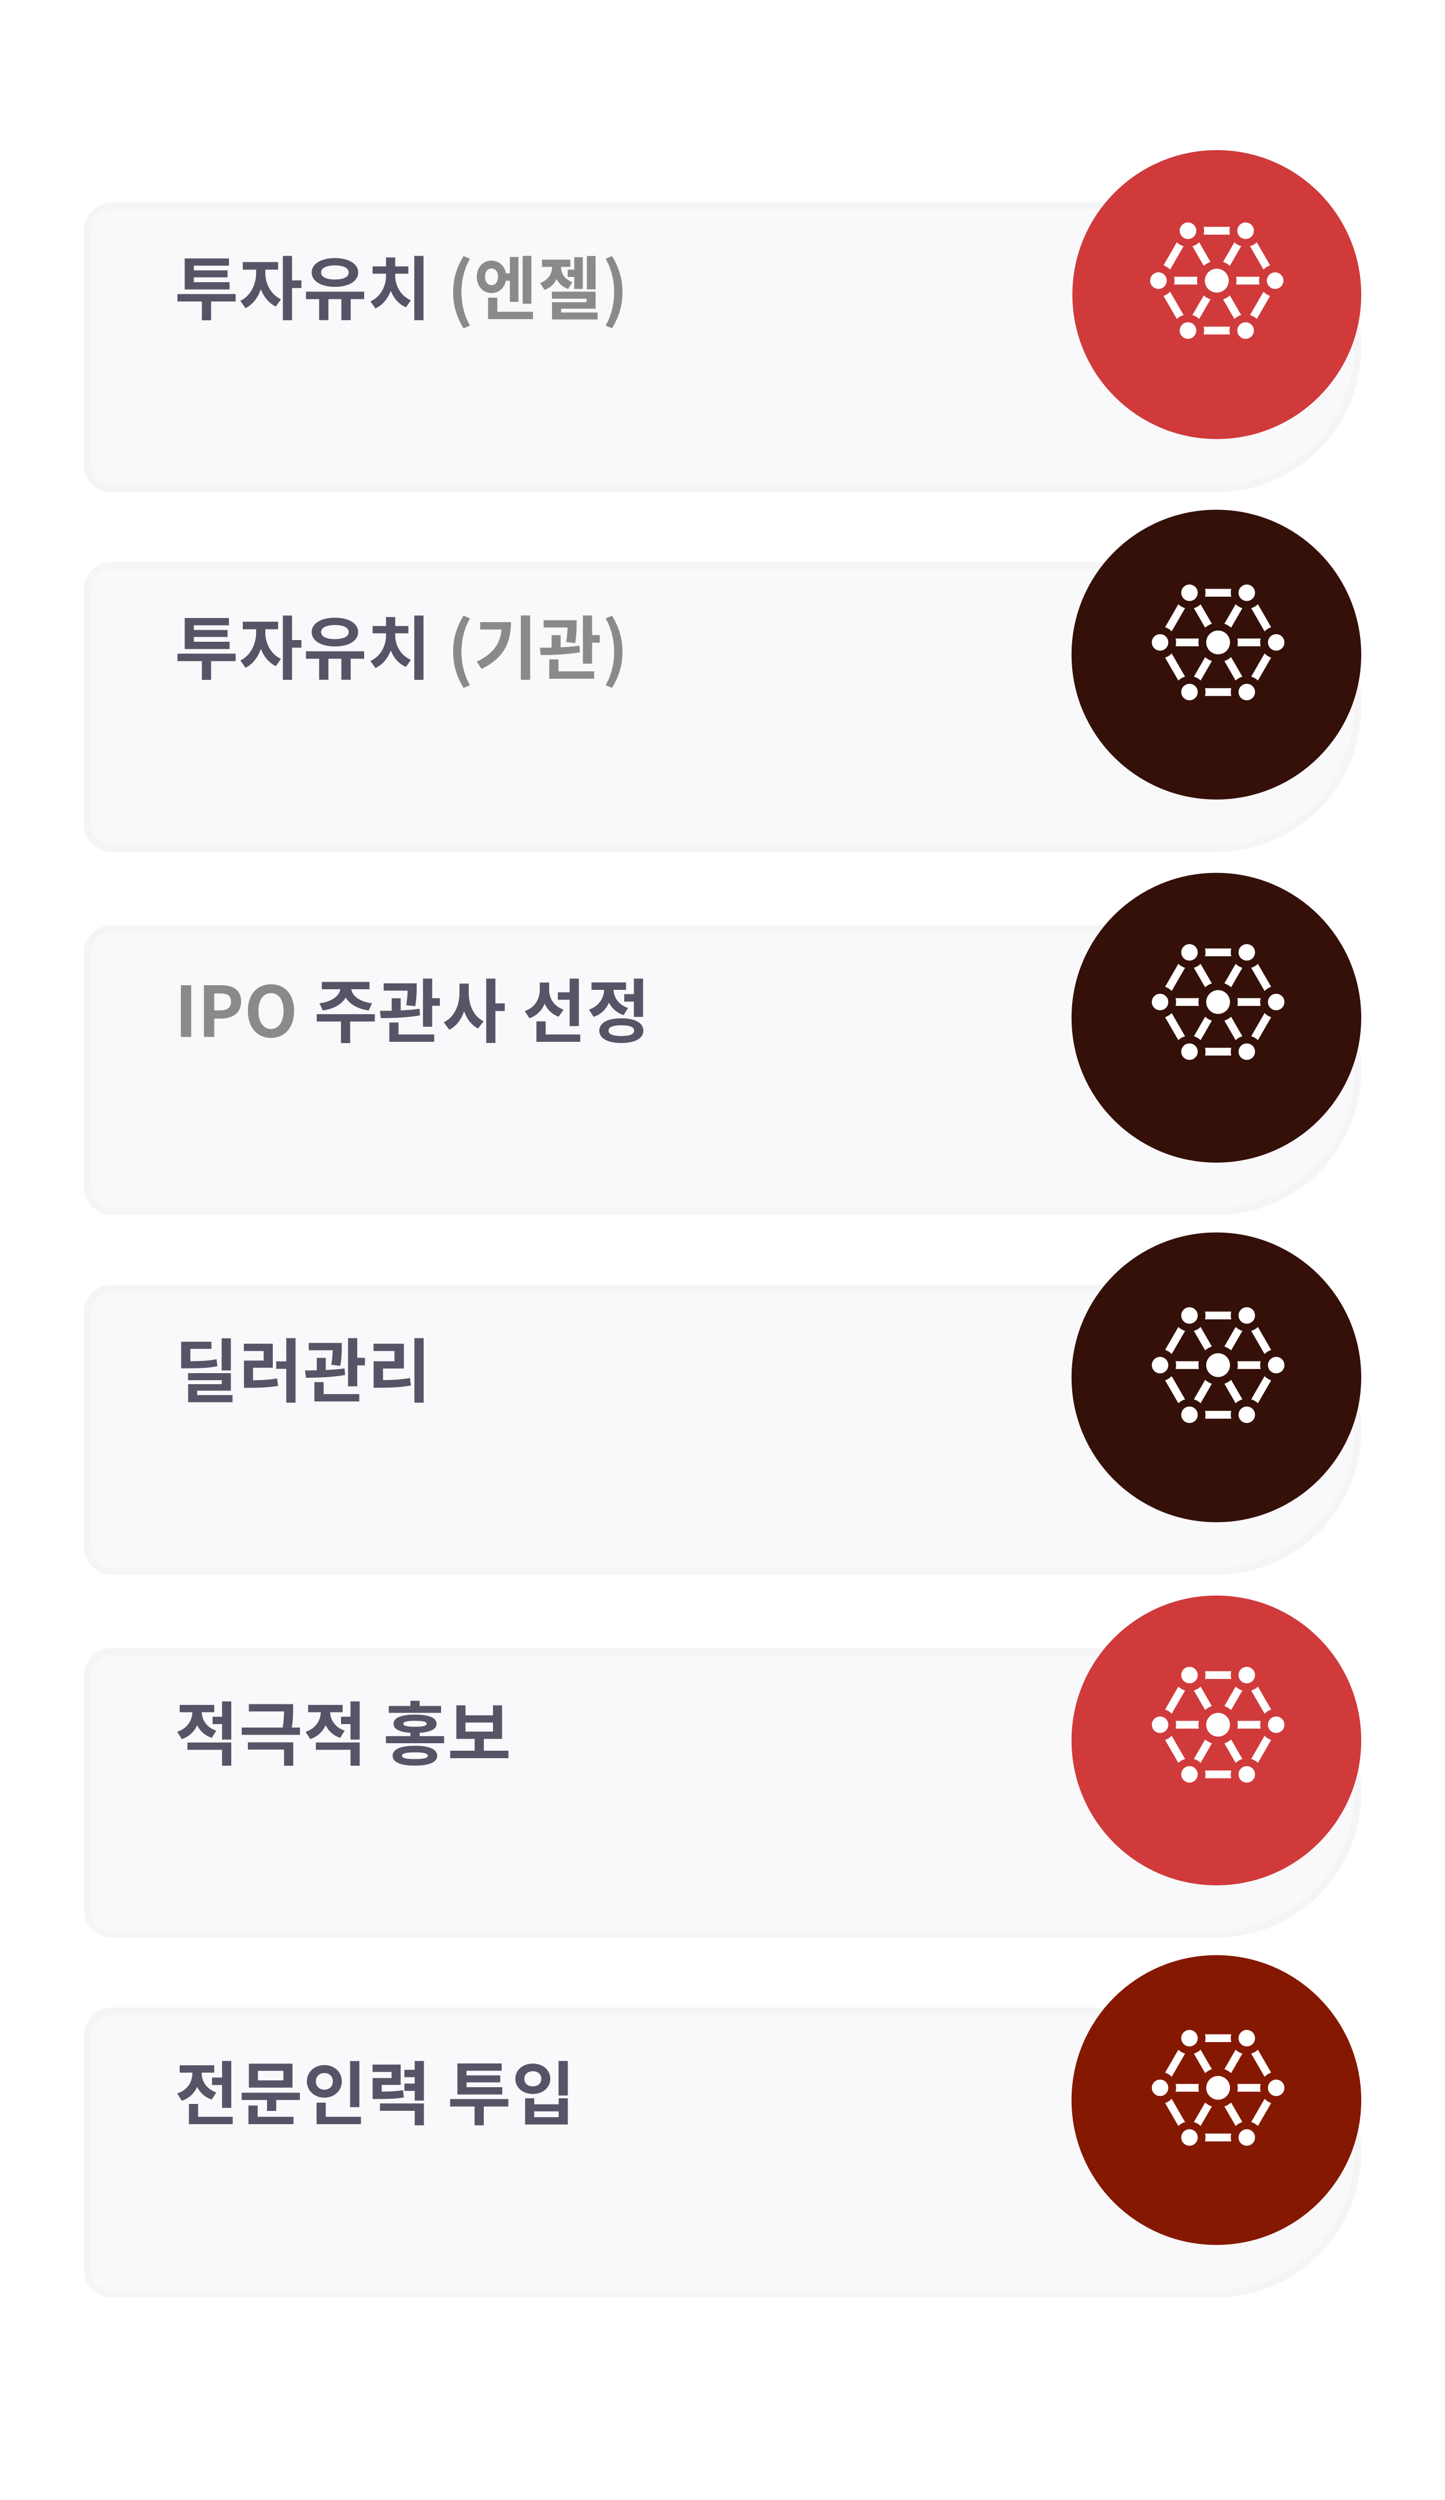 <svg width="414" height="716" viewBox="0 0 414 716" fill="none" xmlns="http://www.w3.org/2000/svg">
<g filter="url(#filter0_d)">
<path d="M24 47C24 42.582 27.582 39 32 39H348.5C371.42 39 390 57.58 390 80.5C390 103.42 371.42 122 348.5 122H32C27.582 122 24 118.418 24 114V47Z" fill="#F9F9FB"/>
<path d="M25 47C25 43.134 28.134 40 32 40H348.5C370.868 40 389 58.133 389 80.5C389 102.868 370.868 121 348.5 121H32C28.134 121 25 117.866 25 114V47Z" stroke="#341008" stroke-opacity="0.02" stroke-width="2"/>
</g>
<g filter="url(#filter1_d)">
<path d="M24 150C24 145.582 27.582 142 32 142H348.5C371.42 142 390 160.58 390 183.5C390 206.42 371.42 225 348.5 225H32C27.582 225 24 221.418 24 217V150Z" fill="#F9F9FB"/>
<path d="M25 150C25 146.134 28.134 143 32 143H348.5C370.868 143 389 161.132 389 183.5C389 205.868 370.868 224 348.5 224H32C28.134 224 25 220.866 25 217V150Z" stroke="#341008" stroke-opacity="0.02" stroke-width="2"/>
</g>
<g filter="url(#filter2_d)">
<path d="M24 254C24 249.582 27.582 246 32 246H348.5C371.42 246 390 264.58 390 287.5C390 310.42 371.42 329 348.5 329H32C27.582 329 24 325.418 24 321V254Z" fill="#F9F9FB"/>
<path d="M25 254C25 250.134 28.134 247 32 247H348.5C370.868 247 389 265.132 389 287.5C389 309.868 370.868 328 348.5 328H32C28.134 328 25 324.866 25 321V254Z" stroke="#341008" stroke-opacity="0.02" stroke-width="2"/>
</g>
<g filter="url(#filter3_d)">
<path d="M24 357C24 352.582 27.582 349 32 349H348.5C371.42 349 390 367.58 390 390.5C390 413.42 371.42 432 348.5 432H32C27.582 432 24 428.418 24 424V357Z" fill="#F9F9FB"/>
<path d="M25 357C25 353.134 28.134 350 32 350H348.5C370.868 350 389 368.132 389 390.5C389 412.868 370.868 431 348.5 431H32C28.134 431 25 427.866 25 424V357Z" stroke="#341008" stroke-opacity="0.02" stroke-width="2"/>
</g>
<g filter="url(#filter4_d)">
<path d="M24 461C24 456.582 27.582 453 32 453H348.5C371.42 453 390 471.58 390 494.5C390 517.42 371.42 536 348.5 536H32C27.582 536 24 532.418 24 528V461Z" fill="#F9F9FB"/>
<path d="M25 461C25 457.134 28.134 454 32 454H348.5C370.868 454 389 472.132 389 494.5C389 516.868 370.868 535 348.5 535H32C28.134 535 25 531.866 25 528V461Z" stroke="#341008" stroke-opacity="0.02" stroke-width="2"/>
</g>
<g filter="url(#filter5_d)">
<path d="M24 564C24 559.582 27.582 556 32 556H348.5C371.42 556 390 574.58 390 597.5C390 620.42 371.42 639 348.5 639H32C27.582 639 24 635.418 24 631V564Z" fill="#F9F9FB"/>
<path d="M25 564C25 560.134 28.134 557 32 557H348.5C370.868 557 389 575.132 389 597.5C389 619.868 370.868 638 348.5 638H32C28.134 638 25 634.866 25 631V564Z" stroke="#341008" stroke-opacity="0.02" stroke-width="2"/>
</g>
<g filter="url(#filter6_d)">
<circle cx="348.621" cy="80.379" r="41.379" fill="#D03A3B"/>
</g>
<g clip-path="url(#clip0)">
<path d="M365.338 82.759C366.651 82.759 367.716 81.694 367.716 80.381C367.716 79.068 366.651 78.004 365.338 78.004C364.025 78.004 362.961 79.068 362.961 80.381C362.961 81.694 364.025 82.759 365.338 82.759Z" fill="white"/>
<path d="M340.366 97.05C341.679 97.05 342.743 95.985 342.743 94.672C342.743 93.359 341.679 92.295 340.366 92.295C339.053 92.295 337.988 93.359 337.988 94.672C337.988 95.985 339.053 97.05 340.366 97.05Z" fill="white"/>
<path d="M356.87 97.05C358.183 97.05 359.247 95.985 359.247 94.672C359.247 93.359 358.183 92.295 356.87 92.295C355.557 92.295 354.492 93.359 354.492 94.672C354.492 95.985 355.557 97.05 356.87 97.05Z" fill="white"/>
<path d="M356.87 68.464C358.183 68.464 359.247 67.399 359.247 66.086C359.247 64.773 358.183 63.709 356.87 63.709C355.557 63.709 354.492 64.773 354.492 66.086C354.492 67.399 355.557 68.464 356.87 68.464Z" fill="white"/>
<path d="M340.366 68.464C341.679 68.464 342.743 67.399 342.743 66.086C342.743 64.773 341.679 63.709 340.366 63.709C339.053 63.709 337.988 64.773 337.988 66.086C337.988 67.399 339.053 68.464 340.366 68.464Z" fill="white"/>
<path d="M348.615 83.806C350.506 83.806 352.039 82.273 352.039 80.383C352.039 78.492 350.506 76.959 348.615 76.959C346.724 76.959 345.191 78.492 345.191 80.383C345.191 82.273 346.724 83.806 348.615 83.806Z" fill="white"/>
<path d="M331.897 82.757C333.21 82.757 334.274 81.692 334.274 80.379C334.274 79.066 333.21 78.002 331.897 78.002C330.584 78.002 329.52 79.066 329.52 80.379C329.52 81.692 330.584 82.757 331.897 82.757Z" fill="white"/>
<path d="M352.359 76.138L355.601 70.524C354.864 70.312 354.202 69.922 353.665 69.402L350.422 75.017C351.143 75.26 351.8 75.645 352.359 76.138Z" fill="white"/>
<path d="M336.371 79.262C336.461 79.62 336.509 79.995 336.509 80.381C336.509 80.767 336.461 81.141 336.371 81.5H343.061C342.989 81.138 342.95 80.764 342.95 80.381C342.95 79.998 342.989 79.624 343.061 79.262H336.371Z" fill="white"/>
<path d="M344.873 76.137C345.432 75.643 346.088 75.259 346.81 75.016L343.57 69.402C343.033 69.922 342.37 70.312 341.633 70.523L344.873 76.137Z" fill="white"/>
<path d="M358.141 90.238C358.878 90.45 359.54 90.84 360.078 91.359L363.887 84.761C363.16 84.519 362.514 84.102 361.997 83.559L358.141 90.238Z" fill="white"/>
<path d="M352.359 84.623C351.8 85.117 351.143 85.501 350.422 85.745L353.665 91.359C354.202 90.84 354.864 90.449 355.601 90.238L352.359 84.623Z" fill="white"/>
<path d="M339.098 70.523C338.361 70.312 337.698 69.922 337.161 69.402L333.352 76.001C334.078 76.243 334.725 76.66 335.242 77.203L339.098 70.523Z" fill="white"/>
<path d="M344.876 84.625L341.637 90.238C342.374 90.45 343.037 90.84 343.574 91.359L346.814 85.746C346.092 85.503 345.435 85.118 344.876 84.625Z" fill="white"/>
<path d="M344.844 93.557C344.933 93.915 344.982 94.29 344.982 94.676C344.982 95.061 344.933 95.436 344.844 95.795H352.394C352.304 95.436 352.256 95.061 352.256 94.676C352.256 94.29 352.304 93.915 352.394 93.557H344.844Z" fill="white"/>
<path d="M354.164 79.262C354.237 79.624 354.276 79.998 354.276 80.381C354.276 80.764 354.237 81.138 354.164 81.5H360.86C360.77 81.141 360.722 80.767 360.722 80.381C360.722 79.995 360.77 79.62 360.86 79.262H354.164Z" fill="white"/>
<path d="M335.242 83.559C334.725 84.102 334.078 84.519 333.352 84.761L337.161 91.359C337.698 90.84 338.361 90.45 339.098 90.238L335.242 83.559Z" fill="white"/>
<path d="M361.997 77.203C362.514 76.66 363.16 76.243 363.887 76.001L360.078 69.402C359.54 69.922 358.878 70.312 358.141 70.523L361.997 77.203Z" fill="white"/>
<path d="M352.394 67.207C352.304 66.848 352.256 66.474 352.256 66.088C352.256 65.702 352.304 65.327 352.394 64.969H344.844C344.933 65.327 344.982 65.702 344.982 66.088C344.982 66.474 344.933 66.848 344.844 67.207H352.394Z" fill="white"/>
</g>
<g filter="url(#filter7_d)">
<circle cx="348.5" cy="183.5" r="41.5" fill="#341008"/>
</g>
<g filter="url(#filter8_d)">
<circle cx="348.5" cy="287.5" r="41.5" fill="#341008"/>
</g>
<g filter="url(#filter9_d)">
<circle cx="348.5" cy="390.5" r="41.5" fill="#341008"/>
</g>
<g filter="url(#filter10_d)">
<circle cx="348.5" cy="494.5" r="41.5" fill="#D03A3B"/>
</g>
<g filter="url(#filter11_d)">
<circle cx="348.5" cy="597.5" r="41.5" fill="#851801"/>
</g>
<g clip-path="url(#clip1)">
<path d="M365.635 186.365C366.941 186.365 368 185.306 368 184C368 182.694 366.941 181.635 365.635 181.635C364.328 181.635 363.27 182.694 363.27 184C363.27 185.306 364.328 186.365 365.635 186.365Z" fill="white"/>
<path d="M340.791 200.584C342.097 200.584 343.156 199.525 343.156 198.219C343.156 196.912 342.097 195.854 340.791 195.854C339.485 195.854 338.426 196.912 338.426 198.219C338.426 199.525 339.485 200.584 340.791 200.584Z" fill="white"/>
<path d="M357.209 200.584C358.515 200.584 359.574 199.525 359.574 198.219C359.574 196.912 358.515 195.854 357.209 195.854C355.903 195.854 354.844 196.912 354.844 198.219C354.844 199.525 355.903 200.584 357.209 200.584Z" fill="white"/>
<path d="M357.209 172.144C358.515 172.144 359.574 171.085 359.574 169.779C359.574 168.473 358.515 167.414 357.209 167.414C355.903 167.414 354.844 168.473 354.844 169.779C354.844 171.085 355.903 172.144 357.209 172.144Z" fill="white"/>
<path d="M340.791 172.144C342.097 172.144 343.156 171.085 343.156 169.779C343.156 168.473 342.097 167.414 340.791 167.414C339.485 167.414 338.426 168.473 338.426 169.779C338.426 171.085 339.485 172.144 340.791 172.144Z" fill="white"/>
<path d="M348.996 187.408C350.877 187.408 352.402 185.883 352.402 184.002C352.402 182.121 350.877 180.596 348.996 180.596C347.115 180.596 345.59 182.121 345.59 184.002C345.59 185.883 347.115 187.408 348.996 187.408Z" fill="white"/>
<path d="M332.365 186.365C333.671 186.365 334.73 185.306 334.73 184C334.73 182.694 333.671 181.635 332.365 181.635C331.059 181.635 330 182.694 330 184C330 185.306 331.059 186.365 332.365 186.365Z" fill="white"/>
<path d="M352.72 179.78L355.946 174.194C355.212 173.984 354.553 173.595 354.019 173.078L350.793 178.664C351.511 178.906 352.164 179.289 352.72 179.78Z" fill="white"/>
<path d="M336.816 182.887C336.906 183.243 336.954 183.616 336.954 184C336.954 184.384 336.906 184.757 336.816 185.113H343.472C343.4 184.753 343.361 184.381 343.361 184C343.361 183.619 343.4 183.247 343.472 182.887H336.816Z" fill="white"/>
<path d="M345.274 179.778C345.83 179.287 346.483 178.905 347.201 178.662L343.978 173.078C343.443 173.595 342.785 173.983 342.051 174.193L345.274 179.778Z" fill="white"/>
<path d="M358.473 193.807C359.206 194.018 359.865 194.406 360.4 194.923L364.19 188.358C363.467 188.118 362.823 187.702 362.309 187.162L358.473 193.807Z" fill="white"/>
<path d="M352.72 188.221C352.164 188.712 351.511 189.094 350.793 189.337L354.019 194.922C354.553 194.405 355.212 194.017 355.946 193.807L352.72 188.221Z" fill="white"/>
<path d="M339.53 174.194C338.796 173.983 338.137 173.595 337.603 173.078L333.812 179.643C334.536 179.883 335.179 180.299 335.693 180.839L339.53 174.194Z" fill="white"/>
<path d="M345.278 188.223L342.055 193.807C342.788 194.017 343.447 194.406 343.982 194.922L347.205 189.338C346.487 189.096 345.834 188.714 345.278 188.223Z" fill="white"/>
<path d="M345.246 197.107C345.335 197.464 345.383 197.837 345.383 198.221C345.383 198.605 345.335 198.977 345.246 199.334H352.758C352.668 198.977 352.62 198.605 352.62 198.221C352.62 197.837 352.668 197.464 352.758 197.107H345.246Z" fill="white"/>
<path d="M354.52 182.887C354.592 183.247 354.63 183.619 354.63 184C354.63 184.381 354.592 184.753 354.52 185.113H361.181C361.092 184.757 361.044 184.384 361.044 184C361.044 183.616 361.092 183.243 361.181 182.887H354.52Z" fill="white"/>
<path d="M335.693 187.162C335.179 187.702 334.536 188.118 333.812 188.358L337.603 194.923C338.137 194.406 338.796 194.018 339.53 193.807L335.693 187.162Z" fill="white"/>
<path d="M362.309 180.839C362.823 180.298 363.467 179.883 364.19 179.643L360.4 173.078C359.865 173.595 359.206 173.983 358.473 174.194L362.309 180.839Z" fill="white"/>
<path d="M352.758 170.895C352.668 170.538 352.62 170.165 352.62 169.781C352.62 169.397 352.668 169.025 352.758 168.668H345.246C345.335 169.025 345.383 169.397 345.383 169.781C345.383 170.165 345.335 170.538 345.246 170.895H352.758Z" fill="white"/>
</g>
<g clip-path="url(#clip2)">
<path d="M365.635 289.365C366.941 289.365 368 288.306 368 287C368 285.694 366.941 284.635 365.635 284.635C364.328 284.635 363.27 285.694 363.27 287C363.27 288.306 364.328 289.365 365.635 289.365Z" fill="white"/>
<path d="M340.791 303.584C342.097 303.584 343.156 302.525 343.156 301.219C343.156 299.912 342.097 298.854 340.791 298.854C339.485 298.854 338.426 299.912 338.426 301.219C338.426 302.525 339.485 303.584 340.791 303.584Z" fill="white"/>
<path d="M357.209 303.584C358.515 303.584 359.574 302.525 359.574 301.219C359.574 299.912 358.515 298.854 357.209 298.854C355.903 298.854 354.844 299.912 354.844 301.219C354.844 302.525 355.903 303.584 357.209 303.584Z" fill="white"/>
<path d="M357.209 275.144C358.515 275.144 359.574 274.085 359.574 272.779C359.574 271.473 358.515 270.414 357.209 270.414C355.903 270.414 354.844 271.473 354.844 272.779C354.844 274.085 355.903 275.144 357.209 275.144Z" fill="white"/>
<path d="M340.791 275.144C342.097 275.144 343.156 274.085 343.156 272.779C343.156 271.473 342.097 270.414 340.791 270.414C339.485 270.414 338.426 271.473 338.426 272.779C338.426 274.085 339.485 275.144 340.791 275.144Z" fill="white"/>
<path d="M348.996 290.408C350.877 290.408 352.402 288.883 352.402 287.002C352.402 285.121 350.877 283.596 348.996 283.596C347.115 283.596 345.59 285.121 345.59 287.002C345.59 288.883 347.115 290.408 348.996 290.408Z" fill="white"/>
<path d="M332.365 289.365C333.671 289.365 334.73 288.306 334.73 287C334.73 285.694 333.671 284.635 332.365 284.635C331.059 284.635 330 285.694 330 287C330 288.306 331.059 289.365 332.365 289.365Z" fill="white"/>
<path d="M352.72 282.78L355.946 277.194C355.212 276.984 354.553 276.595 354.019 276.078L350.793 281.664C351.511 281.906 352.164 282.289 352.72 282.78Z" fill="white"/>
<path d="M336.816 285.887C336.906 286.243 336.954 286.616 336.954 287C336.954 287.384 336.906 287.757 336.816 288.113H343.472C343.4 287.753 343.361 287.381 343.361 287C343.361 286.619 343.4 286.247 343.472 285.887H336.816Z" fill="white"/>
<path d="M345.274 282.778C345.83 282.287 346.483 281.905 347.201 281.662L343.978 276.078C343.443 276.595 342.785 276.983 342.051 277.193L345.274 282.778Z" fill="white"/>
<path d="M358.473 296.807C359.206 297.018 359.865 297.406 360.4 297.923L364.19 291.358C363.467 291.118 362.823 290.702 362.309 290.162L358.473 296.807Z" fill="white"/>
<path d="M352.72 291.221C352.164 291.712 351.511 292.094 350.793 292.337L354.019 297.922C354.553 297.405 355.212 297.017 355.946 296.807L352.72 291.221Z" fill="white"/>
<path d="M339.53 277.194C338.796 276.983 338.137 276.595 337.603 276.078L333.812 282.643C334.536 282.883 335.179 283.299 335.693 283.839L339.53 277.194Z" fill="white"/>
<path d="M345.278 291.223L342.055 296.807C342.788 297.017 343.447 297.406 343.982 297.922L347.205 292.338C346.487 292.096 345.834 291.714 345.278 291.223Z" fill="white"/>
<path d="M345.246 300.107C345.335 300.464 345.383 300.837 345.383 301.221C345.383 301.605 345.335 301.977 345.246 302.334H352.758C352.668 301.977 352.62 301.605 352.62 301.221C352.62 300.837 352.668 300.464 352.758 300.107H345.246Z" fill="white"/>
<path d="M354.52 285.887C354.592 286.247 354.63 286.619 354.63 287C354.63 287.381 354.592 287.753 354.52 288.113H361.181C361.092 287.757 361.044 287.384 361.044 287C361.044 286.616 361.092 286.243 361.181 285.887H354.52Z" fill="white"/>
<path d="M335.693 290.162C335.179 290.702 334.536 291.118 333.812 291.358L337.603 297.923C338.137 297.406 338.796 297.018 339.53 296.807L335.693 290.162Z" fill="white"/>
<path d="M362.309 283.839C362.823 283.298 363.467 282.883 364.19 282.643L360.4 276.078C359.865 276.595 359.206 276.983 358.473 277.194L362.309 283.839Z" fill="white"/>
<path d="M352.758 273.895C352.668 273.538 352.62 273.165 352.62 272.781C352.62 272.397 352.668 272.025 352.758 271.668H345.246C345.335 272.025 345.383 272.397 345.383 272.781C345.383 273.165 345.335 273.538 345.246 273.895H352.758Z" fill="white"/>
</g>
<g clip-path="url(#clip3)">
<path d="M365.635 393.365C366.941 393.365 368 392.306 368 391C368 389.694 366.941 388.635 365.635 388.635C364.328 388.635 363.27 389.694 363.27 391C363.27 392.306 364.328 393.365 365.635 393.365Z" fill="white"/>
<path d="M340.791 407.584C342.097 407.584 343.156 406.525 343.156 405.219C343.156 403.912 342.097 402.854 340.791 402.854C339.485 402.854 338.426 403.912 338.426 405.219C338.426 406.525 339.485 407.584 340.791 407.584Z" fill="white"/>
<path d="M357.209 407.584C358.515 407.584 359.574 406.525 359.574 405.219C359.574 403.912 358.515 402.854 357.209 402.854C355.903 402.854 354.844 403.912 354.844 405.219C354.844 406.525 355.903 407.584 357.209 407.584Z" fill="white"/>
<path d="M357.209 379.144C358.515 379.144 359.574 378.085 359.574 376.779C359.574 375.473 358.515 374.414 357.209 374.414C355.903 374.414 354.844 375.473 354.844 376.779C354.844 378.085 355.903 379.144 357.209 379.144Z" fill="white"/>
<path d="M340.791 379.144C342.097 379.144 343.156 378.085 343.156 376.779C343.156 375.473 342.097 374.414 340.791 374.414C339.485 374.414 338.426 375.473 338.426 376.779C338.426 378.085 339.485 379.144 340.791 379.144Z" fill="white"/>
<path d="M348.996 394.408C350.877 394.408 352.402 392.883 352.402 391.002C352.402 389.121 350.877 387.596 348.996 387.596C347.115 387.596 345.59 389.121 345.59 391.002C345.59 392.883 347.115 394.408 348.996 394.408Z" fill="white"/>
<path d="M332.365 393.365C333.671 393.365 334.73 392.306 334.73 391C334.73 389.694 333.671 388.635 332.365 388.635C331.059 388.635 330 389.694 330 391C330 392.306 331.059 393.365 332.365 393.365Z" fill="white"/>
<path d="M352.72 386.78L355.946 381.194C355.212 380.984 354.553 380.595 354.019 380.078L350.793 385.664C351.511 385.906 352.164 386.289 352.72 386.78Z" fill="white"/>
<path d="M336.816 389.887C336.906 390.243 336.954 390.616 336.954 391C336.954 391.384 336.906 391.757 336.816 392.113H343.472C343.4 391.753 343.361 391.381 343.361 391C343.361 390.619 343.4 390.247 343.472 389.887H336.816Z" fill="white"/>
<path d="M345.274 386.778C345.83 386.287 346.483 385.905 347.201 385.662L343.978 380.078C343.443 380.595 342.785 380.983 342.051 381.193L345.274 386.778Z" fill="white"/>
<path d="M358.473 400.807C359.206 401.018 359.865 401.406 360.4 401.923L364.19 395.358C363.467 395.118 362.823 394.702 362.309 394.162L358.473 400.807Z" fill="white"/>
<path d="M352.72 395.221C352.164 395.712 351.511 396.094 350.793 396.337L354.019 401.922C354.553 401.405 355.212 401.017 355.946 400.807L352.72 395.221Z" fill="white"/>
<path d="M339.53 381.194C338.796 380.983 338.137 380.595 337.603 380.078L333.812 386.643C334.536 386.883 335.179 387.299 335.693 387.839L339.53 381.194Z" fill="white"/>
<path d="M345.278 395.223L342.055 400.807C342.788 401.017 343.447 401.406 343.982 401.922L347.205 396.338C346.487 396.096 345.834 395.714 345.278 395.223Z" fill="white"/>
<path d="M345.246 404.107C345.335 404.464 345.383 404.837 345.383 405.221C345.383 405.605 345.335 405.977 345.246 406.334H352.758C352.668 405.977 352.62 405.605 352.62 405.221C352.62 404.837 352.668 404.464 352.758 404.107H345.246Z" fill="white"/>
<path d="M354.52 389.887C354.592 390.247 354.63 390.619 354.63 391C354.63 391.381 354.592 391.753 354.52 392.113H361.181C361.092 391.757 361.044 391.384 361.044 391C361.044 390.616 361.092 390.243 361.181 389.887H354.52Z" fill="white"/>
<path d="M335.693 394.162C335.179 394.702 334.536 395.118 333.812 395.358L337.603 401.923C338.137 401.406 338.796 401.018 339.53 400.807L335.693 394.162Z" fill="white"/>
<path d="M362.309 387.839C362.823 387.298 363.467 386.883 364.19 386.643L360.4 380.078C359.865 380.595 359.206 380.983 358.473 381.194L362.309 387.839Z" fill="white"/>
<path d="M352.758 377.895C352.668 377.538 352.62 377.165 352.62 376.781C352.62 376.397 352.668 376.025 352.758 375.668H345.246C345.335 376.025 345.383 376.397 345.383 376.781C345.383 377.165 345.335 377.538 345.246 377.895H352.758Z" fill="white"/>
</g>
<g clip-path="url(#clip4)">
<path d="M365.635 496.365C366.941 496.365 368 495.306 368 494C368 492.694 366.941 491.635 365.635 491.635C364.328 491.635 363.27 492.694 363.27 494C363.27 495.306 364.328 496.365 365.635 496.365Z" fill="white"/>
<path d="M340.791 510.584C342.097 510.584 343.156 509.525 343.156 508.219C343.156 506.912 342.097 505.854 340.791 505.854C339.485 505.854 338.426 506.912 338.426 508.219C338.426 509.525 339.485 510.584 340.791 510.584Z" fill="white"/>
<path d="M357.209 510.584C358.515 510.584 359.574 509.525 359.574 508.219C359.574 506.912 358.515 505.854 357.209 505.854C355.903 505.854 354.844 506.912 354.844 508.219C354.844 509.525 355.903 510.584 357.209 510.584Z" fill="white"/>
<path d="M357.209 482.144C358.515 482.144 359.574 481.085 359.574 479.779C359.574 478.473 358.515 477.414 357.209 477.414C355.903 477.414 354.844 478.473 354.844 479.779C354.844 481.085 355.903 482.144 357.209 482.144Z" fill="white"/>
<path d="M340.791 482.144C342.097 482.144 343.156 481.085 343.156 479.779C343.156 478.473 342.097 477.414 340.791 477.414C339.485 477.414 338.426 478.473 338.426 479.779C338.426 481.085 339.485 482.144 340.791 482.144Z" fill="white"/>
<path d="M348.996 497.408C350.877 497.408 352.402 495.883 352.402 494.002C352.402 492.121 350.877 490.596 348.996 490.596C347.115 490.596 345.59 492.121 345.59 494.002C345.59 495.883 347.115 497.408 348.996 497.408Z" fill="white"/>
<path d="M332.365 496.365C333.671 496.365 334.73 495.306 334.73 494C334.73 492.694 333.671 491.635 332.365 491.635C331.059 491.635 330 492.694 330 494C330 495.306 331.059 496.365 332.365 496.365Z" fill="white"/>
<path d="M352.72 489.78L355.946 484.194C355.212 483.984 354.553 483.595 354.019 483.078L350.793 488.664C351.511 488.906 352.164 489.289 352.72 489.78Z" fill="white"/>
<path d="M336.816 492.887C336.906 493.243 336.954 493.616 336.954 494C336.954 494.384 336.906 494.757 336.816 495.113H343.472C343.4 494.753 343.361 494.381 343.361 494C343.361 493.619 343.4 493.247 343.472 492.887H336.816Z" fill="white"/>
<path d="M345.274 489.778C345.83 489.287 346.483 488.905 347.201 488.662L343.978 483.078C343.443 483.595 342.785 483.983 342.051 484.193L345.274 489.778Z" fill="white"/>
<path d="M358.473 503.807C359.206 504.018 359.865 504.406 360.4 504.923L364.19 498.358C363.467 498.118 362.823 497.702 362.309 497.162L358.473 503.807Z" fill="white"/>
<path d="M352.72 498.221C352.164 498.712 351.511 499.094 350.793 499.337L354.019 504.922C354.553 504.405 355.212 504.017 355.946 503.807L352.72 498.221Z" fill="white"/>
<path d="M339.53 484.194C338.796 483.983 338.137 483.595 337.603 483.078L333.812 489.643C334.536 489.883 335.179 490.299 335.693 490.839L339.53 484.194Z" fill="white"/>
<path d="M345.278 498.223L342.055 503.807C342.788 504.017 343.447 504.406 343.982 504.922L347.205 499.338C346.487 499.096 345.834 498.714 345.278 498.223Z" fill="white"/>
<path d="M345.246 507.107C345.335 507.464 345.383 507.837 345.383 508.221C345.383 508.605 345.335 508.977 345.246 509.334H352.758C352.668 508.977 352.62 508.605 352.62 508.221C352.62 507.837 352.668 507.464 352.758 507.107H345.246Z" fill="white"/>
<path d="M354.52 492.887C354.592 493.247 354.63 493.619 354.63 494C354.63 494.381 354.592 494.753 354.52 495.113H361.181C361.092 494.757 361.044 494.384 361.044 494C361.044 493.616 361.092 493.243 361.181 492.887H354.52Z" fill="white"/>
<path d="M335.693 497.162C335.179 497.702 334.536 498.118 333.812 498.358L337.603 504.923C338.137 504.406 338.796 504.018 339.53 503.807L335.693 497.162Z" fill="white"/>
<path d="M362.309 490.839C362.823 490.298 363.467 489.883 364.19 489.643L360.4 483.078C359.865 483.595 359.206 483.983 358.473 484.194L362.309 490.839Z" fill="white"/>
<path d="M352.758 480.895C352.668 480.538 352.62 480.165 352.62 479.781C352.62 479.397 352.668 479.025 352.758 478.668H345.246C345.335 479.025 345.383 479.397 345.383 479.781C345.383 480.165 345.335 480.538 345.246 480.895H352.758Z" fill="white"/>
</g>
<g clip-path="url(#clip5)">
<path d="M365.635 600.365C366.941 600.365 368 599.306 368 598C368 596.694 366.941 595.635 365.635 595.635C364.328 595.635 363.27 596.694 363.27 598C363.27 599.306 364.328 600.365 365.635 600.365Z" fill="white"/>
<path d="M340.791 614.584C342.097 614.584 343.156 613.525 343.156 612.219C343.156 610.912 342.097 609.854 340.791 609.854C339.485 609.854 338.426 610.912 338.426 612.219C338.426 613.525 339.485 614.584 340.791 614.584Z" fill="white"/>
<path d="M357.209 614.584C358.515 614.584 359.574 613.525 359.574 612.219C359.574 610.912 358.515 609.854 357.209 609.854C355.903 609.854 354.844 610.912 354.844 612.219C354.844 613.525 355.903 614.584 357.209 614.584Z" fill="white"/>
<path d="M357.209 586.144C358.515 586.144 359.574 585.085 359.574 583.779C359.574 582.473 358.515 581.414 357.209 581.414C355.903 581.414 354.844 582.473 354.844 583.779C354.844 585.085 355.903 586.144 357.209 586.144Z" fill="white"/>
<path d="M340.791 586.144C342.097 586.144 343.156 585.085 343.156 583.779C343.156 582.473 342.097 581.414 340.791 581.414C339.485 581.414 338.426 582.473 338.426 583.779C338.426 585.085 339.485 586.144 340.791 586.144Z" fill="white"/>
<path d="M348.996 601.408C350.877 601.408 352.402 599.883 352.402 598.002C352.402 596.121 350.877 594.596 348.996 594.596C347.115 594.596 345.59 596.121 345.59 598.002C345.59 599.883 347.115 601.408 348.996 601.408Z" fill="white"/>
<path d="M332.365 600.365C333.671 600.365 334.73 599.306 334.73 598C334.73 596.694 333.671 595.635 332.365 595.635C331.059 595.635 330 596.694 330 598C330 599.306 331.059 600.365 332.365 600.365Z" fill="white"/>
<path d="M352.72 593.78L355.946 588.194C355.212 587.984 354.553 587.595 354.019 587.078L350.793 592.664C351.511 592.906 352.164 593.289 352.72 593.78Z" fill="white"/>
<path d="M336.816 596.887C336.906 597.243 336.954 597.616 336.954 598C336.954 598.384 336.906 598.757 336.816 599.113H343.472C343.4 598.753 343.361 598.381 343.361 598C343.361 597.619 343.4 597.247 343.472 596.887H336.816Z" fill="white"/>
<path d="M345.274 593.778C345.83 593.287 346.483 592.905 347.201 592.662L343.978 587.078C343.443 587.595 342.785 587.983 342.051 588.193L345.274 593.778Z" fill="white"/>
<path d="M358.473 607.807C359.206 608.018 359.865 608.406 360.4 608.923L364.19 602.358C363.467 602.118 362.823 601.702 362.309 601.162L358.473 607.807Z" fill="white"/>
<path d="M352.72 602.221C352.164 602.712 351.511 603.094 350.793 603.337L354.019 608.922C354.553 608.405 355.212 608.017 355.946 607.807L352.72 602.221Z" fill="white"/>
<path d="M339.53 588.194C338.796 587.983 338.137 587.595 337.603 587.078L333.812 593.643C334.536 593.883 335.179 594.299 335.693 594.839L339.53 588.194Z" fill="white"/>
<path d="M345.278 602.223L342.055 607.807C342.788 608.017 343.447 608.406 343.982 608.922L347.205 603.338C346.487 603.096 345.834 602.714 345.278 602.223Z" fill="white"/>
<path d="M345.246 611.107C345.335 611.464 345.383 611.837 345.383 612.221C345.383 612.605 345.335 612.977 345.246 613.334H352.758C352.668 612.977 352.62 612.605 352.62 612.221C352.62 611.837 352.668 611.464 352.758 611.107H345.246Z" fill="white"/>
<path d="M354.52 596.887C354.592 597.247 354.63 597.619 354.63 598C354.63 598.381 354.592 598.753 354.52 599.113H361.181C361.092 598.757 361.044 598.384 361.044 598C361.044 597.616 361.092 597.243 361.181 596.887H354.52Z" fill="white"/>
<path d="M335.693 601.162C335.179 601.702 334.536 602.118 333.812 602.358L337.603 608.923C338.137 608.406 338.796 608.018 339.53 607.807L335.693 601.162Z" fill="white"/>
<path d="M362.309 594.839C362.823 594.298 363.467 593.883 364.19 593.643L360.4 587.078C359.865 587.595 359.206 587.983 358.473 588.194L362.309 594.839Z" fill="white"/>
<path d="M352.758 584.895C352.668 584.538 352.62 584.165 352.62 583.781C352.62 583.397 352.668 583.025 352.758 582.668H345.246C345.335 583.025 345.383 583.397 345.383 583.781C345.383 584.165 345.335 584.538 345.246 584.895H352.758Z" fill="white"/>
</g>
<path d="M65.78 80.82H55.54V79.44H65.2V77.44H55.54V76.1H65.6V74.02H52.92V82.9H65.78V80.82ZM67.52 84.22H50.84V86.36H57.84V91.74H60.48V86.36H67.52V84.22ZM76.018 77.24H79.678V75.06H69.558V77.24H73.378V78.26C73.378 81.3 71.878 84.76 68.858 86.16L70.338 88.26C72.438 87.26 73.918 85.24 74.738 82.84C75.558 85.02 76.998 86.86 79.038 87.8L80.498 85.72C77.478 84.32 76.018 81.06 76.018 78.26V77.24ZM86.358 80.32H83.678V73.3H81.038V91.72H83.678V82.5H86.358V80.32ZM95.957 76.02C98.357 76.02 99.897 76.74 99.897 78.04C99.897 79.36 98.357 80.06 95.957 80.06C93.537 80.06 91.997 79.36 91.997 78.04C91.997 76.74 93.537 76.02 95.957 76.02ZM95.957 82.16C99.877 82.16 102.617 80.56 102.617 78.04C102.617 75.54 99.877 73.92 95.957 73.92C92.017 73.92 89.297 75.54 89.297 78.04C89.297 80.56 92.017 82.16 95.957 82.16ZM104.337 83.54H87.657V85.68H91.437V91.7H94.097V85.68H97.797V91.7H100.477V85.68H104.337V83.54ZM113.235 78.4H116.995V76.3H113.235V73.74H110.595V76.3H106.755V78.4H110.595V79.04C110.595 81.84 109.155 84.96 106.135 86.32L107.555 88.34C109.655 87.4 111.135 85.52 111.955 83.3C112.775 85.4 114.235 87.16 116.315 88.02L117.715 86C114.695 84.7 113.235 81.7 113.235 79.04V78.4ZM118.695 73.3V91.72H121.335V73.3H118.695Z" fill="#575467"/>
<path d="M132.805 94.04L134.645 93.26C132.965 90.34 132.205 86.98 132.205 83.68C132.205 80.42 132.965 77.04 134.645 74.12L132.805 73.34C130.925 76.42 129.825 79.7 129.825 83.68C129.825 87.7 130.925 90.94 132.805 94.04ZM152.244 73.3H149.744V87H152.244V73.3ZM138.964 79.28C138.964 77.76 139.744 76.9 140.824 76.9C141.904 76.9 142.684 77.76 142.684 79.28C142.684 80.78 141.904 81.66 140.824 81.66C139.744 81.66 138.964 80.78 138.964 79.28ZM146.084 80.4V86.46H148.544V73.62H146.084V78.28H144.944C144.564 76.12 142.944 74.64 140.824 74.64C138.384 74.64 136.604 76.56 136.604 79.28C136.604 82.02 138.384 83.94 140.824 83.94C142.904 83.94 144.504 82.52 144.924 80.4H146.084ZM142.484 89.3V85.26H139.844V91.4H152.704V89.3H142.484ZM170.642 73.32H168.142V82.88H170.642V73.32ZM162.642 77.22V79.32H164.522V82.74H166.982V73.66H164.522V77.22H162.642ZM163.982 80.78C161.702 79.98 160.742 78.26 160.742 76.48V76.44H163.422V74.36H155.282V76.44H158.182V76.48C158.182 78.3 157.162 80.2 154.742 81.06L156.002 83.04C157.702 82.42 158.822 81.3 159.482 79.92C160.122 81.2 161.182 82.22 162.782 82.76L163.982 80.78ZM160.762 89.5V88.42H170.642V83.54H158.122V85.56H168.042V86.56H158.162V91.5H171.222V89.5H160.762ZM175.34 94.04C177.24 90.94 178.34 87.7 178.34 83.68C178.34 79.7 177.24 76.42 175.34 73.34L173.52 74.12C175.2 77.04 175.96 80.42 175.96 83.68C175.96 86.98 175.2 90.34 173.52 93.26L175.34 94.04Z" fill="#8A8A8A"/>
<path d="M65.78 183.82H55.54V182.44H65.2V180.44H55.54V179.1H65.6V177.02H52.92V185.9H65.78V183.82ZM67.52 187.22H50.84V189.36H57.84V194.74H60.48V189.36H67.52V187.22ZM76.018 180.24H79.678V178.06H69.558V180.24H73.378V181.26C73.378 184.3 71.878 187.76 68.858 189.16L70.338 191.26C72.438 190.26 73.918 188.24 74.738 185.84C75.558 188.02 76.998 189.86 79.038 190.8L80.498 188.72C77.478 187.32 76.018 184.06 76.018 181.26V180.24ZM86.358 183.32H83.678V176.3H81.038V194.72H83.678V185.5H86.358V183.32ZM95.957 179.02C98.357 179.02 99.897 179.74 99.897 181.04C99.897 182.36 98.357 183.06 95.957 183.06C93.537 183.06 91.997 182.36 91.997 181.04C91.997 179.74 93.537 179.02 95.957 179.02ZM95.957 185.16C99.877 185.16 102.617 183.56 102.617 181.04C102.617 178.54 99.877 176.92 95.957 176.92C92.017 176.92 89.297 178.54 89.297 181.04C89.297 183.56 92.017 185.16 95.957 185.16ZM104.337 186.54H87.657V188.68H91.437V194.7H94.097V188.68H97.797V194.7H100.477V188.68H104.337V186.54ZM113.235 181.4H116.995V179.3H113.235V176.74H110.595V179.3H106.755V181.4H110.595V182.04C110.595 184.84 109.155 187.96 106.135 189.32L107.555 191.34C109.655 190.4 111.135 188.52 111.955 186.3C112.775 188.4 114.235 190.16 116.315 191.02L117.715 189C114.695 187.7 113.235 184.7 113.235 182.04V181.4ZM118.695 176.3V194.72H121.335V176.3H118.695Z" fill="#575467"/>
<path d="M132.805 197.04L134.645 196.26C132.965 193.34 132.205 189.98 132.205 186.68C132.205 183.42 132.965 180.04 134.645 177.12L132.805 176.34C130.925 179.42 129.825 182.7 129.825 186.68C129.825 190.7 130.925 193.94 132.805 197.04ZM137.564 178.2V180.3H143.704C143.324 184.38 141.284 187.26 136.584 189.52L137.964 191.6C144.504 188.44 146.404 183.84 146.404 178.2H137.564ZM149.224 176.28V194.7H151.884V176.28H149.224ZM164.782 184.2C165.202 181.88 165.202 180.06 165.202 178.78V177.64H155.742V179.74H162.602C162.582 180.84 162.502 182.18 162.202 183.9L164.782 184.2ZM166.002 184.94C164.282 185.18 162.442 185.32 160.622 185.4V181.92H158.042V185.5C156.842 185.52 155.702 185.52 154.682 185.52L154.922 187.62C158.082 187.6 162.362 187.52 166.162 186.82L166.002 184.94ZM160.002 188.86H157.362V194.4H170.222V192.3H160.002V188.86ZM169.642 181.9V176.28H167.002V190.08H169.642V184.08H171.842V181.9H169.642ZM175.34 197.04C177.24 193.94 178.34 190.7 178.34 186.68C178.34 182.7 177.24 179.42 175.34 176.34L173.52 177.12C175.2 180.04 175.96 183.42 175.96 186.68C175.96 189.98 175.2 193.34 173.52 196.26L175.34 197.04Z" fill="#8A8A8A"/>
<path d="M51.82 297H54.78V282.18H51.82V297ZM58.422 297H61.382V291.74H63.362C66.542 291.74 69.082 290.22 69.082 286.84C69.082 283.34 66.562 282.18 63.282 282.18H58.422V297ZM61.382 289.4V284.54H63.062C65.102 284.54 66.182 285.12 66.182 286.84C66.182 288.54 65.202 289.4 63.162 289.4H61.382ZM77.641 297.28C81.561 297.28 84.261 294.34 84.261 289.54C84.261 284.74 81.561 281.92 77.641 281.92C73.721 281.92 71.021 284.72 71.021 289.54C71.021 294.34 73.721 297.28 77.641 297.28ZM77.641 294.72C75.441 294.72 74.041 292.7 74.041 289.54C74.041 286.36 75.441 284.46 77.641 284.46C79.841 284.46 81.241 286.36 81.241 289.54C81.241 292.7 79.841 294.72 77.641 294.72Z" fill="#8A8A8A"/>
<path d="M92.483 289.42C95.703 288.98 97.963 287.6 99.063 285.72C100.163 287.6 102.423 288.98 105.643 289.42L106.583 287.36C102.843 286.9 100.903 285.1 100.643 283.34H105.863V281.24H92.203V283.34H97.503C97.243 285.1 95.283 286.9 91.523 287.36L92.483 289.42ZM107.383 290.48H90.743V292.58H97.683V298.76H100.323V292.58H107.383V290.48ZM118.962 288.2C119.382 285.88 119.382 284.06 119.382 282.78V281.64H109.922V283.74H116.782C116.762 284.84 116.682 286.18 116.382 287.9L118.962 288.2ZM120.182 288.94C118.462 289.18 116.622 289.32 114.802 289.4V285.92H112.222V289.5C111.022 289.52 109.882 289.52 108.862 289.52L109.102 291.62C112.262 291.6 116.542 291.52 120.342 290.82L120.182 288.94ZM114.182 292.86H111.542V298.4H124.402V296.3H114.182V292.86ZM123.822 285.9V280.28H121.182V294.08H123.822V288.08H126.022V285.9H123.822ZM134.3 281.72H131.64V284.4C131.64 287.82 130.24 291.34 127.14 292.8L128.72 294.94C130.8 293.92 132.18 291.98 132.98 289.64C133.74 291.84 135.04 293.62 136.96 294.6L138.56 292.52C135.6 291.06 134.3 287.72 134.3 284.4V281.72ZM144.62 287.38H141.94V280.3H139.3V298.72H141.94V289.58H144.62V287.38ZM163.21 293.9H165.85V280.3H163.21V284.22H159.83V286.36H163.21V293.9ZM161.45 289.18C158.57 288.16 157.33 285.82 157.33 283.42V281.42H154.65V283.4C154.65 286.02 153.37 288.58 150.33 289.6L151.71 291.66C153.85 290.88 155.27 289.38 156.05 287.48C156.81 289.18 158.13 290.52 160.05 291.22L161.45 289.18ZM156.33 296.3V292.54H153.69V298.4H166.25V296.3H156.33ZM178.848 284.74V286.88H181.608V291.26H184.248V280.3H181.608V284.74H178.848ZM179.948 288.7C177.148 287.78 175.868 285.62 175.788 283.52H179.368V281.4H169.468V283.52H173.088C173.008 285.82 171.668 288.16 168.748 289.18L170.088 291.26C172.228 290.54 173.688 289.04 174.488 287.18C175.288 288.8 176.668 290.1 178.668 290.76L179.948 288.7ZM178.028 296.74C175.608 296.74 174.348 296.24 174.348 295.2C174.348 294.16 175.608 293.66 178.028 293.66C180.428 293.66 181.688 294.16 181.688 295.2C181.688 296.24 180.428 296.74 178.028 296.74ZM178.028 291.66C174.108 291.66 171.708 292.96 171.708 295.2C171.708 297.44 174.108 298.74 178.028 298.74C181.928 298.74 184.328 297.44 184.328 295.2C184.328 292.96 181.928 291.66 178.028 291.66Z" fill="#575467"/>
<path d="M66.14 383.32H63.5V392.54H66.14V383.32ZM62.04 389.3C59.86 389.74 57.88 389.86 54.54 389.88V386.34H60.58V384.3H51.9V391.92H53.48C57.56 391.92 59.86 391.82 62.3 391.3L62.04 389.3ZM56.5 399.58V398.32H66.14V393.3H53.88V395.32H63.54V396.46H53.9V401.62H66.62V399.58H56.5ZM72.498 391.76H78.158V384.86H69.858V386.96H75.538V389.7H69.898V397.5H71.418C74.478 397.5 76.918 397.4 79.658 396.96L79.418 394.82C77.098 395.2 74.998 395.32 72.498 395.34V391.76ZM82.018 383.28V389.92H79.138V392.06H82.018V401.76H84.678V383.28H82.018ZM97.497 391.2C97.917 388.88 97.917 387.06 97.917 385.78V384.64H88.457V386.74H95.317C95.297 387.84 95.217 389.18 94.917 390.9L97.497 391.2ZM98.717 391.94C96.997 392.18 95.157 392.32 93.337 392.4V388.92H90.757V392.5C89.557 392.52 88.417 392.52 87.397 392.52L87.637 394.62C90.797 394.6 95.077 394.52 98.877 393.82L98.717 391.94ZM92.717 395.86H90.077V401.4H102.937V399.3H92.717V395.86ZM102.357 388.9V383.28H99.717V397.08H102.357V391.08H104.557V388.9H102.357ZM109.735 391.98H115.715V384.86H107.015V386.96H113.015V389.9H107.035V397.48H108.695C112.035 397.48 114.735 397.36 117.735 396.84L117.455 394.7C114.855 395.14 112.535 395.28 109.735 395.3V391.98ZM118.735 383.28V401.76H121.375V383.28H118.735Z" fill="#575467"/>
<path d="M61.96 495.7C59.12 494.74 57.84 492.52 57.8 490.42H61.38V488.32H51.48V490.42H55.1C55.06 492.7 53.72 495.04 50.76 496.04L52.1 498.12C54.24 497.42 55.68 495.94 56.5 494.14C57.28 495.78 58.66 497.1 60.68 497.76L61.96 495.7ZM53.7 501.18H63.62V505.74H66.26V499.08H53.7V501.18ZM63.62 487.32V491.7H60.9V493.82H63.62V498.26H66.26V487.32H63.62ZM71.018 501.12H81.378V505.74H84.018V499.04H71.018V501.12ZM83.618 494.8C83.978 492.5 83.978 490.74 83.978 489.38V488.1H71.298V490.2H81.378C81.358 491.42 81.298 492.92 80.998 494.8H69.258V496.9H85.938V494.8H83.618ZM98.757 495.7C95.917 494.74 94.637 492.52 94.597 490.42H98.177V488.32H88.277V490.42H91.897C91.857 492.7 90.517 495.04 87.557 496.04L88.897 498.12C91.037 497.42 92.477 495.94 93.297 494.14C94.077 495.78 95.457 497.1 97.477 497.76L98.757 495.7ZM90.497 501.18H100.417V505.74H103.057V499.08H90.497V501.18ZM100.417 487.32V491.7H97.697V493.82H100.417V498.26H103.057V487.32H100.417ZM126.367 488.62H120.227V487.14H117.587V488.62H111.387V490.6H126.367V488.62ZM118.867 503.84C116.307 503.84 115.167 503.54 115.167 502.88C115.167 502.2 116.307 501.92 118.867 501.92C121.427 501.92 122.567 502.2 122.567 502.88C122.567 503.54 121.427 503.84 118.867 503.84ZM118.867 500.02C114.827 500.02 112.487 501 112.487 502.88C112.487 504.76 114.827 505.72 118.867 505.72C122.927 505.72 125.267 504.76 125.267 502.88C125.267 501 122.927 500.02 118.867 500.02ZM115.567 493.72C115.567 493.12 116.627 492.88 118.907 492.88C121.207 492.88 122.247 493.12 122.247 493.72C122.247 494.32 121.207 494.58 118.907 494.58C116.627 494.58 115.567 494.32 115.567 493.72ZM120.227 497.26V496.32C123.347 496.12 125.087 495.26 125.087 493.72C125.087 491.98 122.867 491.1 118.907 491.1C114.967 491.1 112.747 491.98 112.747 493.72C112.747 495.26 114.487 496.12 117.587 496.32V497.26H110.567V499.3H127.247V497.26H120.227ZM133.365 493.38H141.245V495.96H133.365V493.38ZM138.625 501.44V498.06H143.845V488.44H141.245V491.3H133.365V488.44H130.745V498.06H135.985V501.44H128.985V503.58H145.665V501.44H138.625Z" fill="#575467"/>
<path d="M60.74 595.06V597.2H63.62V603.74H66.26V590.3H63.62V595.06H60.74ZM61.96 599.3C59.06 598.32 57.8 596.06 57.8 593.88V593.64H61.38V591.54H51.48V593.64H55.1V593.9C55.1 596.22 53.78 598.64 50.76 599.62L52.1 601.72C54.24 601 55.68 599.54 56.5 597.72C57.3 599.38 58.66 600.7 60.68 601.36L61.96 599.3ZM56.76 606.3V602.62H54.12V608.4H66.68V606.3H56.76ZM81.198 595.86H73.898V593.14H81.198V595.86ZM83.798 591.08H71.298V597.94H83.798V591.08ZM73.818 603.06H71.178V608.4H84.078V606.3H73.818V603.06ZM69.238 599.4V601.48H76.498V604.62H79.138V601.48H85.918V599.4H69.238ZM102.957 590.32H100.297V603.54H102.957V590.32ZM90.497 596.16C90.497 594.64 91.577 593.76 92.937 593.76C94.317 593.76 95.357 594.64 95.357 596.16C95.357 597.64 94.317 598.54 92.937 598.54C91.577 598.54 90.497 597.64 90.497 596.16ZM97.937 596.16C97.937 593.44 95.757 591.48 92.937 591.48C90.117 591.48 87.917 593.44 87.917 596.16C87.917 598.84 90.117 600.82 92.937 600.82C95.757 600.82 97.937 598.84 97.937 596.16ZM93.337 606.3V602.24H90.697V608.4H103.417V606.3H93.337ZM115.455 598.64C113.635 598.98 112.015 599.06 109.375 599.08V597.16H114.795V591.34H106.735V593.46H112.195V595.2H106.755V601.2H108.175C111.675 601.2 113.575 601.14 115.715 600.74L115.455 598.64ZM108.855 604.58H118.815V608.74H121.455V602.48H108.855V604.58ZM118.815 590.32V592.84H115.855V594.96H118.815V596.78H115.855V598.88H118.815V601.66H121.455V590.3L118.815 590.32ZM143.905 597.82H133.665V596.44H143.325V594.44H133.665V593.1H143.725V591.02H131.045V599.9H143.905V597.82ZM145.645 601.22H128.965V603.36H135.965V608.74H138.605V603.36H145.645V601.22ZM160.023 590.3V600.2H162.683V590.3H160.023ZM150.443 601V608.5H162.683V601H160.063V602.72H153.063V601H150.443ZM153.063 604.74H160.063V606.4H153.063V604.74ZM152.663 591.06C149.803 591.06 147.643 592.88 147.643 595.4C147.643 597.94 149.803 599.76 152.663 599.76C155.523 599.76 157.663 597.94 157.663 595.4C157.663 592.88 155.523 591.06 152.663 591.06ZM152.663 593.24C154.063 593.24 155.083 594.06 155.083 595.4C155.083 596.78 154.063 597.58 152.663 597.58C151.263 597.58 150.223 596.78 150.223 595.4C150.223 594.06 151.263 593.24 152.663 593.24Z" fill="#575467"/>
<defs>
<filter id="filter0_d" x="-34" y="0" width="482" height="199" filterUnits="userSpaceOnUse" color-interpolation-filters="sRGB">
<feFlood flood-opacity="0" result="BackgroundImageFix"/>
<feColorMatrix in="SourceAlpha" type="matrix" values="0 0 0 0 0 0 0 0 0 0 0 0 0 0 0 0 0 0 127 0" result="hardAlpha"/>
<feOffset dy="19"/>
<feGaussianBlur stdDeviation="29"/>
<feColorMatrix type="matrix" values="0 0 0 0 0.522 0 0 0 0 0.094 0 0 0 0 0.004 0 0 0 0.2 0"/>
<feBlend mode="normal" in2="BackgroundImageFix" result="effect1_dropShadow"/>
<feBlend mode="normal" in="SourceGraphic" in2="effect1_dropShadow" result="shape"/>
</filter>
<filter id="filter1_d" x="-34" y="103" width="482" height="199" filterUnits="userSpaceOnUse" color-interpolation-filters="sRGB">
<feFlood flood-opacity="0" result="BackgroundImageFix"/>
<feColorMatrix in="SourceAlpha" type="matrix" values="0 0 0 0 0 0 0 0 0 0 0 0 0 0 0 0 0 0 127 0" result="hardAlpha"/>
<feOffset dy="19"/>
<feGaussianBlur stdDeviation="29"/>
<feColorMatrix type="matrix" values="0 0 0 0 0.522 0 0 0 0 0.094 0 0 0 0 0.004 0 0 0 0.2 0"/>
<feBlend mode="normal" in2="BackgroundImageFix" result="effect1_dropShadow"/>
<feBlend mode="normal" in="SourceGraphic" in2="effect1_dropShadow" result="shape"/>
</filter>
<filter id="filter2_d" x="-34" y="207" width="482" height="199" filterUnits="userSpaceOnUse" color-interpolation-filters="sRGB">
<feFlood flood-opacity="0" result="BackgroundImageFix"/>
<feColorMatrix in="SourceAlpha" type="matrix" values="0 0 0 0 0 0 0 0 0 0 0 0 0 0 0 0 0 0 127 0" result="hardAlpha"/>
<feOffset dy="19"/>
<feGaussianBlur stdDeviation="29"/>
<feColorMatrix type="matrix" values="0 0 0 0 0.522 0 0 0 0 0.094 0 0 0 0 0.004 0 0 0 0.2 0"/>
<feBlend mode="normal" in2="BackgroundImageFix" result="effect1_dropShadow"/>
<feBlend mode="normal" in="SourceGraphic" in2="effect1_dropShadow" result="shape"/>
</filter>
<filter id="filter3_d" x="-34" y="310" width="482" height="199" filterUnits="userSpaceOnUse" color-interpolation-filters="sRGB">
<feFlood flood-opacity="0" result="BackgroundImageFix"/>
<feColorMatrix in="SourceAlpha" type="matrix" values="0 0 0 0 0 0 0 0 0 0 0 0 0 0 0 0 0 0 127 0" result="hardAlpha"/>
<feOffset dy="19"/>
<feGaussianBlur stdDeviation="29"/>
<feColorMatrix type="matrix" values="0 0 0 0 0.522 0 0 0 0 0.094 0 0 0 0 0.004 0 0 0 0.2 0"/>
<feBlend mode="normal" in2="BackgroundImageFix" result="effect1_dropShadow"/>
<feBlend mode="normal" in="SourceGraphic" in2="effect1_dropShadow" result="shape"/>
</filter>
<filter id="filter4_d" x="-34" y="414" width="482" height="199" filterUnits="userSpaceOnUse" color-interpolation-filters="sRGB">
<feFlood flood-opacity="0" result="BackgroundImageFix"/>
<feColorMatrix in="SourceAlpha" type="matrix" values="0 0 0 0 0 0 0 0 0 0 0 0 0 0 0 0 0 0 127 0" result="hardAlpha"/>
<feOffset dy="19"/>
<feGaussianBlur stdDeviation="29"/>
<feColorMatrix type="matrix" values="0 0 0 0 0.522 0 0 0 0 0.094 0 0 0 0 0.004 0 0 0 0.2 0"/>
<feBlend mode="normal" in2="BackgroundImageFix" result="effect1_dropShadow"/>
<feBlend mode="normal" in="SourceGraphic" in2="effect1_dropShadow" result="shape"/>
</filter>
<filter id="filter5_d" x="-34" y="517" width="482" height="199" filterUnits="userSpaceOnUse" color-interpolation-filters="sRGB">
<feFlood flood-opacity="0" result="BackgroundImageFix"/>
<feColorMatrix in="SourceAlpha" type="matrix" values="0 0 0 0 0 0 0 0 0 0 0 0 0 0 0 0 0 0 127 0" result="hardAlpha"/>
<feOffset dy="19"/>
<feGaussianBlur stdDeviation="29"/>
<feColorMatrix type="matrix" values="0 0 0 0 0.522 0 0 0 0 0.094 0 0 0 0 0.004 0 0 0 0.2 0"/>
<feBlend mode="normal" in2="BackgroundImageFix" result="effect1_dropShadow"/>
<feBlend mode="normal" in="SourceGraphic" in2="effect1_dropShadow" result="shape"/>
</filter>
<filter id="filter6_d" x="285.242" y="21" width="126.759" height="126.759" filterUnits="userSpaceOnUse" color-interpolation-filters="sRGB">
<feFlood flood-opacity="0" result="BackgroundImageFix"/>
<feColorMatrix in="SourceAlpha" type="matrix" values="0 0 0 0 0 0 0 0 0 0 0 0 0 0 0 0 0 0 127 0" result="hardAlpha"/>
<feOffset dy="4"/>
<feGaussianBlur stdDeviation="11"/>
<feColorMatrix type="matrix" values="0 0 0 0 0.754 0 0 0 0 0.754 0 0 0 0 0.808 0 0 0 0.4 0"/>
<feBlend mode="normal" in2="BackgroundImageFix" result="effect1_dropShadow"/>
<feBlend mode="normal" in="SourceGraphic" in2="effect1_dropShadow" result="shape"/>
</filter>
<filter id="filter7_d" x="285" y="124" width="127" height="127" filterUnits="userSpaceOnUse" color-interpolation-filters="sRGB">
<feFlood flood-opacity="0" result="BackgroundImageFix"/>
<feColorMatrix in="SourceAlpha" type="matrix" values="0 0 0 0 0 0 0 0 0 0 0 0 0 0 0 0 0 0 127 0" result="hardAlpha"/>
<feOffset dy="4"/>
<feGaussianBlur stdDeviation="11"/>
<feColorMatrix type="matrix" values="0 0 0 0 0.754 0 0 0 0 0.754 0 0 0 0 0.808 0 0 0 0.4 0"/>
<feBlend mode="normal" in2="BackgroundImageFix" result="effect1_dropShadow"/>
<feBlend mode="normal" in="SourceGraphic" in2="effect1_dropShadow" result="shape"/>
</filter>
<filter id="filter8_d" x="285" y="228" width="127" height="127" filterUnits="userSpaceOnUse" color-interpolation-filters="sRGB">
<feFlood flood-opacity="0" result="BackgroundImageFix"/>
<feColorMatrix in="SourceAlpha" type="matrix" values="0 0 0 0 0 0 0 0 0 0 0 0 0 0 0 0 0 0 127 0" result="hardAlpha"/>
<feOffset dy="4"/>
<feGaussianBlur stdDeviation="11"/>
<feColorMatrix type="matrix" values="0 0 0 0 0.754 0 0 0 0 0.754 0 0 0 0 0.808 0 0 0 0.4 0"/>
<feBlend mode="normal" in2="BackgroundImageFix" result="effect1_dropShadow"/>
<feBlend mode="normal" in="SourceGraphic" in2="effect1_dropShadow" result="shape"/>
</filter>
<filter id="filter9_d" x="285" y="331" width="127" height="127" filterUnits="userSpaceOnUse" color-interpolation-filters="sRGB">
<feFlood flood-opacity="0" result="BackgroundImageFix"/>
<feColorMatrix in="SourceAlpha" type="matrix" values="0 0 0 0 0 0 0 0 0 0 0 0 0 0 0 0 0 0 127 0" result="hardAlpha"/>
<feOffset dy="4"/>
<feGaussianBlur stdDeviation="11"/>
<feColorMatrix type="matrix" values="0 0 0 0 0.754 0 0 0 0 0.754 0 0 0 0 0.808 0 0 0 0.4 0"/>
<feBlend mode="normal" in2="BackgroundImageFix" result="effect1_dropShadow"/>
<feBlend mode="normal" in="SourceGraphic" in2="effect1_dropShadow" result="shape"/>
</filter>
<filter id="filter10_d" x="285" y="435" width="127" height="127" filterUnits="userSpaceOnUse" color-interpolation-filters="sRGB">
<feFlood flood-opacity="0" result="BackgroundImageFix"/>
<feColorMatrix in="SourceAlpha" type="matrix" values="0 0 0 0 0 0 0 0 0 0 0 0 0 0 0 0 0 0 127 0" result="hardAlpha"/>
<feOffset dy="4"/>
<feGaussianBlur stdDeviation="11"/>
<feColorMatrix type="matrix" values="0 0 0 0 0.754 0 0 0 0 0.754 0 0 0 0 0.808 0 0 0 0.4 0"/>
<feBlend mode="normal" in2="BackgroundImageFix" result="effect1_dropShadow"/>
<feBlend mode="normal" in="SourceGraphic" in2="effect1_dropShadow" result="shape"/>
</filter>
<filter id="filter11_d" x="285" y="538" width="127" height="127" filterUnits="userSpaceOnUse" color-interpolation-filters="sRGB">
<feFlood flood-opacity="0" result="BackgroundImageFix"/>
<feColorMatrix in="SourceAlpha" type="matrix" values="0 0 0 0 0 0 0 0 0 0 0 0 0 0 0 0 0 0 127 0" result="hardAlpha"/>
<feOffset dy="4"/>
<feGaussianBlur stdDeviation="11"/>
<feColorMatrix type="matrix" values="0 0 0 0 0.754 0 0 0 0 0.754 0 0 0 0 0.808 0 0 0 0.4 0"/>
<feBlend mode="normal" in2="BackgroundImageFix" result="effect1_dropShadow"/>
<feBlend mode="normal" in="SourceGraphic" in2="effect1_dropShadow" result="shape"/>
</filter>
<clipPath id="clip0">
<rect width="38.196" height="38.196" fill="white" transform="translate(329.52 61.281)"/>
</clipPath>
<clipPath id="clip1">
<rect width="38" height="38" fill="white" transform="translate(330 165)"/>
</clipPath>
<clipPath id="clip2">
<rect width="38" height="38" fill="white" transform="translate(330 268)"/>
</clipPath>
<clipPath id="clip3">
<rect width="38" height="38" fill="white" transform="translate(330 372)"/>
</clipPath>
<clipPath id="clip4">
<rect width="38" height="38" fill="white" transform="translate(330 475)"/>
</clipPath>
<clipPath id="clip5">
<rect width="38" height="38" fill="white" transform="translate(330 579)"/>
</clipPath>
</defs>
</svg>
